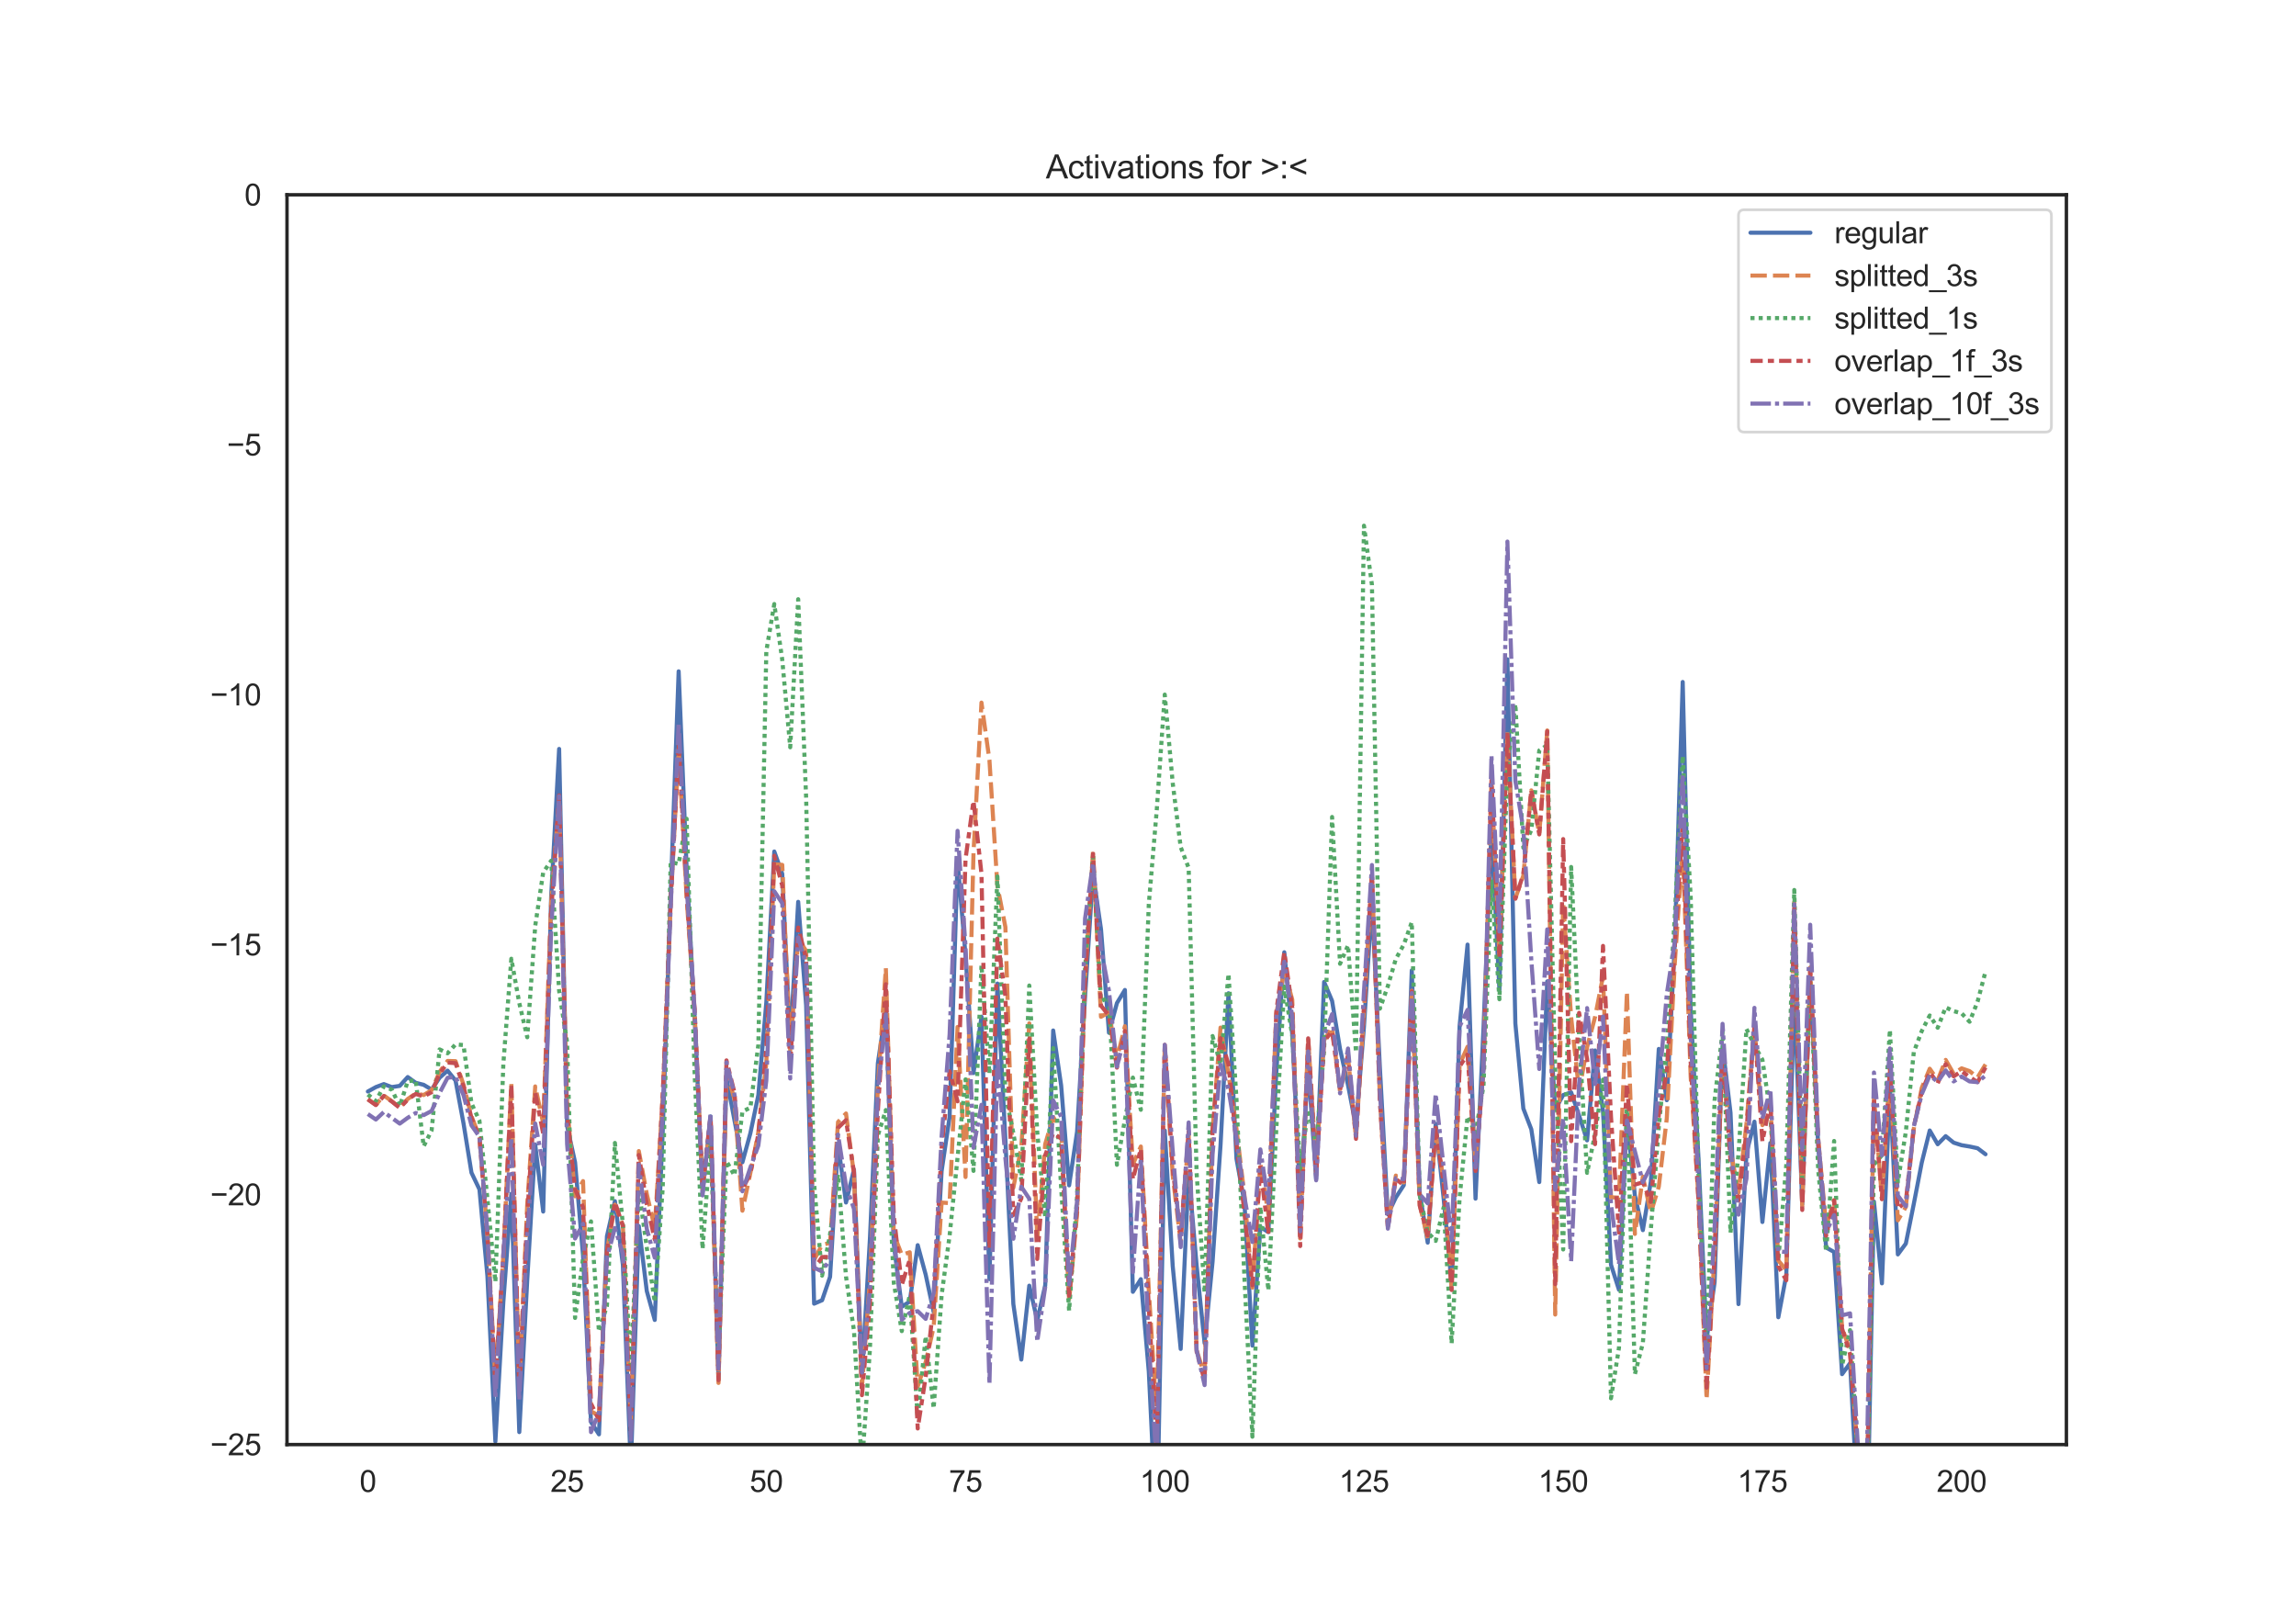 <?xml version="1.0" encoding="utf-8" standalone="no"?>
<!DOCTYPE svg PUBLIC "-//W3C//DTD SVG 1.1//EN"
  "http://www.w3.org/Graphics/SVG/1.1/DTD/svg11.dtd">
<svg height="595.44pt" version="1.1" viewBox="0 0 842.4 595.44" width="842.4pt" xmlns="http://www.w3.org/2000/svg" xmlns:xlink="http://www.w3.org/1999/xlink">
 <defs>
  <style type="text/css">*{stroke-linecap:butt;stroke-linejoin:round;}</style>
 </defs>
 <g id="figure_1">
  <g id="patch_1">
   <path d="M 0 595.44 
L 842.4 595.44 
L 842.4 0 
L 0 0 
z
" style="fill:#ffffff;"/>
  </g>
  <g id="axes_1">
   <g id="patch_2">
    <path d="M 105.3 529.942 
L 758.16 529.942 
L 758.16 71.453 
L 105.3 71.453 
z
" style="fill:#ffffff;"/>
   </g>
   <g id="matplotlib.axis_1">
    <g id="xtick_1">
     <g id="text_1">
      <!-- 0 -->
      <g style="fill:#262626;" transform="translate(131.917 547.315)scale(0.11 -0.11)">
       <defs>
        <path d="M 266 2259 
Q 266 3072 433 3567 
Q 600 4063 929 4331 
Q 1259 4600 1759 4600 
Q 2128 4600 2406 4451 
Q 2684 4303 2865 4023 
Q 3047 3744 3150 3342 
Q 3253 2941 3253 2259 
Q 3253 1453 3087 958 
Q 2922 463 2592 192 
Q 2263 -78 1759 -78 
Q 1097 -78 719 397 
Q 266 969 266 2259 
z
M 844 2259 
Q 844 1131 1108 757 
Q 1372 384 1759 384 
Q 2147 384 2411 759 
Q 2675 1134 2675 2259 
Q 2675 3391 2411 3762 
Q 2147 4134 1753 4134 
Q 1366 4134 1134 3806 
Q 844 3388 844 2259 
z
" id="ArialMT-30" transform="scale(0.016)"/>
       </defs>
       <use xlink:href="#ArialMT-30"/>
      </g>
     </g>
    </g>
    <g id="xtick_2">
     <g id="text_2">
      <!-- 25 -->
      <g style="fill:#262626;" transform="translate(201.951 547.315)scale(0.11 -0.11)">
       <defs>
        <path d="M 3222 541 
L 3222 0 
L 194 0 
Q 188 203 259 391 
Q 375 700 629 1000 
Q 884 1300 1366 1694 
Q 2113 2306 2375 2664 
Q 2638 3022 2638 3341 
Q 2638 3675 2398 3904 
Q 2159 4134 1775 4134 
Q 1369 4134 1125 3890 
Q 881 3647 878 3216 
L 300 3275 
Q 359 3922 746 4261 
Q 1134 4600 1788 4600 
Q 2447 4600 2831 4234 
Q 3216 3869 3216 3328 
Q 3216 3053 3103 2787 
Q 2991 2522 2730 2228 
Q 2469 1934 1863 1422 
Q 1356 997 1212 845 
Q 1069 694 975 541 
L 3222 541 
z
" id="ArialMT-32" transform="scale(0.016)"/>
        <path d="M 266 1200 
L 856 1250 
Q 922 819 1161 601 
Q 1400 384 1738 384 
Q 2144 384 2425 690 
Q 2706 997 2706 1503 
Q 2706 1984 2436 2262 
Q 2166 2541 1728 2541 
Q 1456 2541 1237 2417 
Q 1019 2294 894 2097 
L 366 2166 
L 809 4519 
L 3088 4519 
L 3088 3981 
L 1259 3981 
L 1013 2750 
Q 1425 3038 1878 3038 
Q 2478 3038 2890 2622 
Q 3303 2206 3303 1553 
Q 3303 931 2941 478 
Q 2500 -78 1738 -78 
Q 1113 -78 717 272 
Q 322 622 266 1200 
z
" id="ArialMT-35" transform="scale(0.016)"/>
       </defs>
       <use xlink:href="#ArialMT-32"/>
       <use x="55.615" xlink:href="#ArialMT-35"/>
      </g>
     </g>
    </g>
    <g id="xtick_3">
     <g id="text_3">
      <!-- 50 -->
      <g style="fill:#262626;" transform="translate(275.043 547.315)scale(0.11 -0.11)">
       <use xlink:href="#ArialMT-35"/>
       <use x="55.615" xlink:href="#ArialMT-30"/>
      </g>
     </g>
    </g>
    <g id="xtick_4">
     <g id="text_4">
      <!-- 75 -->
      <g style="fill:#262626;" transform="translate(348.135 547.315)scale(0.11 -0.11)">
       <defs>
        <path d="M 303 3981 
L 303 4522 
L 3269 4522 
L 3269 4084 
Q 2831 3619 2401 2847 
Q 1972 2075 1738 1259 
Q 1569 684 1522 0 
L 944 0 
Q 953 541 1156 1306 
Q 1359 2072 1739 2783 
Q 2119 3494 2547 3981 
L 303 3981 
z
" id="ArialMT-37" transform="scale(0.016)"/>
       </defs>
       <use xlink:href="#ArialMT-37"/>
       <use x="55.615" xlink:href="#ArialMT-35"/>
      </g>
     </g>
    </g>
    <g id="xtick_5">
     <g id="text_5">
      <!-- 100 -->
      <g style="fill:#262626;" transform="translate(418.169 547.315)scale(0.11 -0.11)">
       <defs>
        <path d="M 2384 0 
L 1822 0 
L 1822 3584 
Q 1619 3391 1289 3197 
Q 959 3003 697 2906 
L 697 3450 
Q 1169 3672 1522 3987 
Q 1875 4303 2022 4600 
L 2384 4600 
L 2384 0 
z
" id="ArialMT-31" transform="scale(0.016)"/>
       </defs>
       <use xlink:href="#ArialMT-31"/>
       <use x="55.615" xlink:href="#ArialMT-30"/>
       <use x="111.23" xlink:href="#ArialMT-30"/>
      </g>
     </g>
    </g>
    <g id="xtick_6">
     <g id="text_6">
      <!-- 125 -->
      <g style="fill:#262626;" transform="translate(491.261 547.315)scale(0.11 -0.11)">
       <use xlink:href="#ArialMT-31"/>
       <use x="55.615" xlink:href="#ArialMT-32"/>
       <use x="111.23" xlink:href="#ArialMT-35"/>
      </g>
     </g>
    </g>
    <g id="xtick_7">
     <g id="text_7">
      <!-- 150 -->
      <g style="fill:#262626;" transform="translate(564.353 547.315)scale(0.11 -0.11)">
       <use xlink:href="#ArialMT-31"/>
       <use x="55.615" xlink:href="#ArialMT-35"/>
       <use x="111.23" xlink:href="#ArialMT-30"/>
      </g>
     </g>
    </g>
    <g id="xtick_8">
     <g id="text_8">
      <!-- 175 -->
      <g style="fill:#262626;" transform="translate(637.446 547.315)scale(0.11 -0.11)">
       <use xlink:href="#ArialMT-31"/>
       <use x="55.615" xlink:href="#ArialMT-37"/>
       <use x="111.23" xlink:href="#ArialMT-35"/>
      </g>
     </g>
    </g>
    <g id="xtick_9">
     <g id="text_9">
      <!-- 200 -->
      <g style="fill:#262626;" transform="translate(710.538 547.315)scale(0.11 -0.11)">
       <use xlink:href="#ArialMT-32"/>
       <use x="55.615" xlink:href="#ArialMT-30"/>
       <use x="111.23" xlink:href="#ArialMT-30"/>
      </g>
     </g>
    </g>
   </g>
   <g id="matplotlib.axis_2">
    <g id="ytick_1">
     <g id="text_10">
      <!-- −25 -->
      <g style="fill:#262626;" transform="translate(77.141 533.878)scale(0.11 -0.11)">
       <defs>
        <path d="M 3381 1997 
L 356 1997 
L 356 2522 
L 3381 2522 
L 3381 1997 
z
" id="ArialMT-2212" transform="scale(0.016)"/>
       </defs>
       <use xlink:href="#ArialMT-2212"/>
       <use x="58.398" xlink:href="#ArialMT-32"/>
       <use x="114.014" xlink:href="#ArialMT-35"/>
      </g>
     </g>
    </g>
    <g id="ytick_2">
     <g id="text_11">
      <!-- −20 -->
      <g style="fill:#262626;" transform="translate(77.141 442.181)scale(0.11 -0.11)">
       <use xlink:href="#ArialMT-2212"/>
       <use x="58.398" xlink:href="#ArialMT-32"/>
       <use x="114.014" xlink:href="#ArialMT-30"/>
      </g>
     </g>
    </g>
    <g id="ytick_3">
     <g id="text_12">
      <!-- −15 -->
      <g style="fill:#262626;" transform="translate(77.141 350.483)scale(0.11 -0.11)">
       <use xlink:href="#ArialMT-2212"/>
       <use x="58.398" xlink:href="#ArialMT-31"/>
       <use x="114.014" xlink:href="#ArialMT-35"/>
      </g>
     </g>
    </g>
    <g id="ytick_4">
     <g id="text_13">
      <!-- −10 -->
      <g style="fill:#262626;" transform="translate(77.141 258.785)scale(0.11 -0.11)">
       <use xlink:href="#ArialMT-2212"/>
       <use x="58.398" xlink:href="#ArialMT-31"/>
       <use x="114.014" xlink:href="#ArialMT-30"/>
      </g>
     </g>
    </g>
    <g id="ytick_5">
     <g id="text_14">
      <!-- −5 -->
      <g style="fill:#262626;" transform="translate(83.258 167.087)scale(0.11 -0.11)">
       <use xlink:href="#ArialMT-2212"/>
       <use x="58.398" xlink:href="#ArialMT-35"/>
      </g>
     </g>
    </g>
    <g id="ytick_6">
     <g id="text_15">
      <!-- 0 -->
      <g style="fill:#262626;" transform="translate(89.683 75.39)scale(0.11 -0.11)">
       <use xlink:href="#ArialMT-30"/>
      </g>
     </g>
    </g>
   </g>
   <g id="line2d_1">
    <path clip-path="url(#pc1ebf4c790)" d="M 134.975 400.427 
L 137.899 398.807 
L 140.823 397.704 
L 143.747 398.806 
L 146.67 398.359 
L 149.594 395.123 
L 152.518 397.233 
L 155.441 397.97 
L 158.365 399.716 
L 161.289 395.358 
L 164.212 392.778 
L 167.136 396.396 
L 170.06 412.097 
L 172.983 430.208 
L 175.907 436.335 
L 178.831 468.132 
L 181.754 528.829 
L 184.678 477.579 
L 187.602 437.962 
L 190.526 525.376 
L 193.449 469.472 
L 196.373 419.892 
L 199.297 444.464 
L 202.22 328.971 
L 205.144 274.747 
L 208.068 413.076 
L 210.991 426.385 
L 213.915 460.552 
L 216.839 521.698 
L 219.762 526.201 
L 222.686 453.538 
L 225.61 440.652 
L 228.534 464.001 
L 231.457 538.402 
L 234.381 449.816 
L 237.305 473.629 
L 240.228 484.233 
L 243.152 414.849 
L 246.076 327.793 
L 248.999 246.288 
L 251.923 318.562 
L 254.847 372.676 
L 257.77 437.225 
L 260.694 409.568 
L 263.618 506.063 
L 266.542 395.438 
L 272.389 426.39 
L 275.313 415.718 
L 278.236 401.749 
L 281.16 367.774 
L 284.084 312.384 
L 287.007 320.581 
L 289.931 382.529 
L 292.855 330.847 
L 295.778 368.839 
L 298.702 478.259 
L 301.626 477.003 
L 304.549 468.435 
L 307.473 419.743 
L 310.397 441.152 
L 313.321 429.063 
L 316.244 504.485 
L 319.168 454.568 
L 322.092 390.04 
L 325.015 370.409 
L 327.939 456.539 
L 330.863 479.415 
L 333.786 477.458 
L 336.71 456.799 
L 339.634 467.618 
L 342.557 481.321 
L 345.481 429.601 
L 348.405 409.78 
L 351.329 315.684 
L 354.252 350.507 
L 357.176 393.652 
L 360.1 372.991 
L 363.023 469.273 
L 365.947 360.828 
L 368.871 418.162 
L 371.794 478.4 
L 374.718 498.763 
L 377.642 471.657 
L 380.565 484.442 
L 383.489 471.51 
L 386.413 378.037 
L 389.336 398.25 
L 392.26 434.855 
L 395.184 415.153 
L 398.108 365.587 
L 401.031 320.512 
L 403.955 340.891 
L 406.879 378.863 
L 409.802 367.991 
L 412.726 363.18 
L 415.65 473.911 
L 418.573 469.275 
L 421.497 503.218 
L 424.421 563.539 
L 427.344 414.742 
L 430.268 464.475 
L 433.192 494.869 
L 436.116 430.335 
L 439.039 464.288 
L 441.963 492.747 
L 444.887 462.908 
L 447.81 420.076 
L 450.734 364.382 
L 453.658 425.076 
L 456.581 441.121 
L 459.505 493.645 
L 462.429 450.115 
L 465.352 452.027 
L 468.276 393.395 
L 471.2 349.347 
L 474.124 379.42 
L 477.047 438.582 
L 479.971 390.974 
L 482.895 432.498 
L 485.818 360.25 
L 488.742 367.184 
L 491.666 384.886 
L 494.589 398.119 
L 497.513 413.29 
L 500.437 376.569 
L 503.36 331.119 
L 506.284 391.742 
L 509.208 445.474 
L 512.131 439.305 
L 515.055 434.792 
L 517.979 356.004 
L 520.903 437.617 
L 523.826 455.86 
L 526.75 412.299 
L 529.674 439.692 
L 532.597 471.021 
L 535.521 376.468 
L 538.445 346.525 
L 541.368 439.726 
L 544.292 377.278 
L 547.216 304.486 
L 550.139 363.159 
L 553.063 241.874 
L 555.987 375.503 
L 558.911 406.678 
L 561.834 414.286 
L 564.758 433.656 
L 567.682 360.038 
L 570.605 406.981 
L 573.529 401.722 
L 576.453 400.755 
L 579.376 409.264 
L 582.3 418.356 
L 585.224 385.373 
L 588.147 407.764 
L 591.071 463.981 
L 593.995 473.163 
L 596.918 410.033 
L 599.842 438.663 
L 602.766 451.288 
L 605.69 433.47 
L 608.613 384.807 
L 611.537 403.62 
L 614.461 346.564 
L 617.384 250.191 
L 620.308 370.255 
L 623.232 426.064 
L 626.155 491.274 
L 629.079 470.407 
L 632.003 383.72 
L 634.926 408.24 
L 637.85 478.422 
L 640.774 423.052 
L 643.698 411.492 
L 646.621 448.296 
L 649.545 419.315 
L 652.469 483.236 
L 655.392 467.729 
L 658.316 363.453 
L 661.24 441.754 
L 664.163 358.561 
L 667.087 420.201 
L 670.011 457.672 
L 672.934 459.307 
L 675.858 504.113 
L 678.782 500.111 
L 681.706 553.772 
L 684.629 583.714 
L 687.553 440.8 
L 690.477 470.802 
L 693.4 399.266 
L 696.324 460.187 
L 699.248 456.22 
L 702.171 441.651 
L 705.095 426.483 
L 708.019 414.725 
L 710.942 419.777 
L 713.866 416.802 
L 716.79 419.187 
L 719.713 420.119 
L 722.637 420.606 
L 725.561 421.233 
L 728.485 423.443 
L 728.485 423.443 
" style="fill:none;stroke:#4c72b0;stroke-linecap:round;stroke-width:1.5;"/>
   </g>
   <g id="line2d_2">
    <path clip-path="url(#pc1ebf4c790)" d="M 134.975 403.204 
L 137.899 405.299 
L 140.823 401.887 
L 143.747 403.995 
L 146.67 406.261 
L 149.594 403.172 
L 152.518 401.16 
L 155.441 401.715 
L 158.365 399.96 
L 161.289 393.224 
L 164.212 389.215 
L 167.136 389.3 
L 170.06 397.896 
L 172.983 409.508 
L 175.907 416.92 
L 178.831 452.456 
L 181.754 506.079 
L 184.678 460.45 
L 187.602 397.433 
L 190.526 508.222 
L 193.449 441.665 
L 196.373 398.564 
L 199.297 412.032 
L 202.22 331.149 
L 205.144 293.51 
L 208.068 405.206 
L 210.991 438.867 
L 213.915 433.291 
L 216.839 517.782 
L 219.762 519.277 
L 222.686 458.85 
L 225.61 441.949 
L 228.534 449.537 
L 231.457 522.525 
L 234.381 422.271 
L 237.305 438.026 
L 240.228 450.495 
L 243.152 402.185 
L 246.076 331.311 
L 248.999 274.614 
L 251.923 329.439 
L 254.847 371.185 
L 257.77 436.359 
L 260.694 410.979 
L 263.618 507.335 
L 266.542 393.104 
L 269.465 403.182 
L 272.389 444.153 
L 275.313 430.285 
L 278.236 415.351 
L 281.16 389.978 
L 284.084 317.037 
L 287.007 317.284 
L 289.931 385.402 
L 292.855 344.374 
L 295.778 348.851 
L 298.702 462.207 
L 301.626 456.64 
L 304.549 455.985 
L 307.473 411.624 
L 310.397 408.484 
L 313.321 430.806 
L 316.244 508.875 
L 319.168 469.864 
L 322.092 398.703 
L 325.015 355.132 
L 327.939 452.751 
L 330.863 460.356 
L 333.786 459.401 
L 336.71 508.612 
L 339.634 499.703 
L 342.557 486.802 
L 345.481 441.169 
L 348.405 441.375 
L 351.329 376.756 
L 354.252 431.795 
L 357.176 312.736 
L 360.1 257.762 
L 363.023 278.869 
L 365.947 325.039 
L 368.871 340.063 
L 371.794 435.721 
L 374.718 420.857 
L 377.642 375.428 
L 380.565 454.348 
L 383.489 419.705 
L 386.413 409.809 
L 389.336 414.543 
L 392.26 477.159 
L 395.184 445.246 
L 398.108 358.768 
L 401.031 312.197 
L 403.955 373.019 
L 406.879 371.376 
L 409.802 388.382 
L 412.726 376.467 
L 415.65 427.133 
L 418.573 420.606 
L 421.497 473.342 
L 424.421 520.242 
L 427.344 383.881 
L 430.268 431.129 
L 433.192 455.983 
L 436.116 416.274 
L 439.039 495.322 
L 441.963 504.596 
L 444.887 414.726 
L 447.81 376.978 
L 450.734 394.233 
L 453.658 414.087 
L 456.581 438.504 
L 459.505 472.387 
L 462.429 426.441 
L 465.352 445.478 
L 468.276 371.89 
L 471.2 355.978 
L 474.124 366.727 
L 477.047 454.337 
L 479.971 380.933 
L 482.895 427.528 
L 485.818 381.572 
L 488.742 376.958 
L 491.666 400.543 
L 494.589 387.771 
L 497.513 417.535 
L 500.437 370.951 
L 503.36 320.882 
L 506.284 403.22 
L 509.208 449.96 
L 512.131 431.265 
L 515.055 433.79 
L 517.979 363.451 
L 520.903 442.124 
L 523.826 454.345 
L 526.75 414.221 
L 529.674 433.408 
L 532.597 473.001 
L 535.521 390.583 
L 538.445 383.997 
L 541.368 426.742 
L 544.292 392.139 
L 547.216 286.134 
L 550.139 350.864 
L 553.063 268.603 
L 555.987 329.522 
L 558.911 321.247 
L 561.834 289.956 
L 564.758 305.9 
L 567.682 267.975 
L 570.605 482.253 
L 573.529 331.084 
L 576.453 373.205 
L 579.376 400.366 
L 582.3 384.176 
L 585.224 373.093 
L 588.147 358.17 
L 591.071 439.235 
L 593.995 439.362 
L 596.918 363.719 
L 599.842 452.681 
L 602.766 431.657 
L 605.69 444.953 
L 608.613 435.33 
L 611.537 410.317 
L 614.461 353.629 
L 617.384 310.652 
L 620.308 395.016 
L 623.232 440.498 
L 626.155 513.463 
L 629.079 459.339 
L 632.003 386.36 
L 634.926 421.808 
L 637.85 437.514 
L 640.774 412.248 
L 643.698 376.88 
L 646.621 412.771 
L 649.545 405.175 
L 652.469 462.454 
L 655.392 465.939 
L 658.316 330.916 
L 661.24 442.738 
L 664.163 354.927 
L 667.087 417.78 
L 670.011 449.741 
L 672.934 440.266 
L 675.858 487.132 
L 678.782 495.385 
L 681.706 533.973 
L 684.629 567.055 
L 687.553 402.392 
L 690.477 439.775 
L 693.4 392.72 
L 696.324 447.687 
L 699.248 442.79 
L 702.171 414.052 
L 705.095 399.083 
L 708.019 392.068 
L 710.942 396.271 
L 713.866 388.834 
L 716.79 393.907 
L 719.713 391.93 
L 722.637 392.946 
L 725.561 395.267 
L 728.485 390.485 
L 728.485 390.485 
" style="fill:none;stroke:#dd8452;stroke-dasharray:6,2.25;stroke-dashoffset:0;stroke-width:1.5;"/>
   </g>
   <g id="line2d_3">
    <path clip-path="url(#pc1ebf4c790)" d="M 134.975 401.537 
L 137.899 403.926 
L 140.823 398.559 
L 143.747 399.739 
L 146.67 405.817 
L 149.594 396.669 
L 152.518 396.265 
L 155.441 420.528 
L 158.365 414.7 
L 161.289 384.978 
L 164.212 386.406 
L 167.136 383.141 
L 170.06 383.391 
L 172.983 404.755 
L 175.907 411.147 
L 178.831 439.726 
L 181.754 470.268 
L 184.678 390.28 
L 187.602 351.722 
L 190.526 367.981 
L 193.449 380.525 
L 196.373 339.659 
L 199.297 320.083 
L 202.22 315.772 
L 205.144 363.538 
L 208.068 382.361 
L 210.991 483.495 
L 213.915 461.557 
L 216.839 448.071 
L 219.762 488.506 
L 222.686 479.024 
L 225.61 419.296 
L 228.534 449.234 
L 231.457 502.376 
L 234.381 436.247 
L 237.305 457.756 
L 240.228 477.658 
L 243.152 435.709 
L 246.076 316.267 
L 248.999 316.926 
L 251.923 300.365 
L 254.847 393.601 
L 257.77 458.186 
L 260.694 418.842 
L 263.618 496.923 
L 266.542 425.99 
L 269.465 431.225 
L 272.389 407.784 
L 275.313 406.349 
L 278.236 383.294 
L 281.16 238.864 
L 284.084 221.591 
L 287.007 242.024 
L 289.931 274.141 
L 292.855 219.821 
L 295.778 292.832 
L 298.702 434.38 
L 301.626 467.966 
L 304.549 452.853 
L 307.473 430.913 
L 310.397 468.299 
L 313.321 488.162 
L 316.244 537.979 
L 319.168 495.046 
L 322.092 416.529 
L 325.015 407.224 
L 327.939 470.591 
L 330.863 488.332 
L 333.786 475.159 
L 336.71 520.142 
L 339.634 490.188 
L 342.557 516.714 
L 345.481 475.068 
L 348.405 453.304 
L 354.252 395.974 
L 357.176 429.549 
L 360.1 354.034 
L 363.023 393.908 
L 365.947 321.54 
L 368.871 401.454 
L 371.794 415.65 
L 374.718 432.99 
L 377.642 361.546 
L 380.565 415.328 
L 383.489 446.561 
L 386.413 384.509 
L 389.336 435.755 
L 392.26 480.844 
L 395.184 438.804 
L 398.108 355.174 
L 401.031 314.228 
L 403.955 367.248 
L 406.879 365.917 
L 409.802 427.314 
L 412.726 410.732 
L 415.65 395.32 
L 418.573 407.135 
L 421.497 331.619 
L 424.421 297.031 
L 427.344 254.814 
L 430.268 287.274 
L 433.192 310.765 
L 436.116 318.402 
L 439.039 430.315 
L 441.963 474.211 
L 444.887 380.078 
L 447.81 390.524 
L 450.734 357.237 
L 453.658 403.116 
L 456.581 468.883 
L 459.505 527.067 
L 462.429 442.704 
L 465.352 473.365 
L 468.276 414.122 
L 471.2 361.952 
L 474.124 379.954 
L 477.047 428.802 
L 479.971 407.015 
L 482.895 419.698 
L 485.818 385.025 
L 488.742 299.709 
L 491.666 353.576 
L 494.589 346.793 
L 497.513 386.064 
L 500.437 192.848 
L 503.36 214.52 
L 506.284 370.033 
L 509.208 361.721 
L 512.131 351.792 
L 515.055 346.519 
L 517.979 338.295 
L 520.903 438.622 
L 523.826 452.094 
L 526.75 455.235 
L 529.674 442.935 
L 532.597 492.849 
L 535.521 439.484 
L 538.445 409.537 
L 541.368 415.74 
L 544.292 398.318 
L 547.216 323.329 
L 550.139 366.587 
L 553.063 281.143 
L 555.987 258.282 
L 558.911 310.982 
L 561.834 304.557 
L 564.758 275.318 
L 567.682 273.356 
L 570.605 392.522 
L 573.529 458.378 
L 576.453 318.056 
L 579.376 380.4 
L 582.3 430.273 
L 585.224 416.039 
L 588.147 396.051 
L 591.071 512.988 
L 593.995 494.444 
L 596.918 405.352 
L 599.842 504.114 
L 602.766 492.718 
L 605.69 451.14 
L 608.613 413.429 
L 611.537 383.422 
L 614.461 336.614 
L 617.384 277.315 
L 620.308 328.853 
L 623.232 432.441 
L 626.155 496.653 
L 629.079 403.696 
L 632.003 378.631 
L 634.926 452.199 
L 637.85 423.32 
L 640.774 377.469 
L 643.698 383.541 
L 646.621 388.757 
L 649.545 408.296 
L 652.469 462.11 
L 655.392 427.213 
L 658.316 326.501 
L 661.24 432.465 
L 664.163 358.35 
L 667.087 429.231 
L 670.011 459.1 
L 672.934 418.573 
L 675.858 500.882 
L 678.782 487.955 
L 681.706 535.705 
L 684.629 568.165 
L 687.553 427.194 
L 690.477 423.825 
L 693.4 377.813 
L 696.324 433.682 
L 699.248 415.198 
L 702.171 385.933 
L 705.095 378.247 
L 708.019 372.541 
L 710.942 377.038 
L 713.866 369.562 
L 716.79 370.935 
L 719.713 371.733 
L 722.637 374.834 
L 725.561 367.496 
L 728.485 356.402 
L 728.485 356.402 
" style="fill:none;stroke:#55a868;stroke-dasharray:1.5,1.5;stroke-dashoffset:0;stroke-width:1.5;"/>
   </g>
   <g id="line2d_4">
    <path clip-path="url(#pc1ebf4c790)" d="M 134.975 403.339 
L 137.899 405.413 
L 140.823 402.04 
L 143.747 404.087 
L 146.67 406.444 
L 149.594 403.405 
L 152.518 401.319 
L 155.441 402.231 
L 158.365 400.667 
L 161.289 393.935 
L 164.212 389.813 
L 167.136 390.026 
L 170.06 398.569 
L 172.983 410.098 
L 175.907 417.36 
L 178.831 453.268 
L 181.754 507.19 
L 184.678 461.014 
L 187.602 398.186 
L 190.526 509.714 
L 193.449 445.776 
L 196.373 400.898 
L 199.297 415.855 
L 202.22 334.557 
L 205.144 291.798 
L 208.068 408.892 
L 210.991 436.319 
L 213.915 442.834 
L 216.839 514.873 
L 219.762 521.052 
L 222.686 459.417 
L 225.61 441.024 
L 228.534 449.713 
L 231.457 525.349 
L 234.381 423.723 
L 237.305 441.785 
L 240.228 454.711 
L 243.152 401.556 
L 246.076 331.161 
L 248.999 272.868 
L 251.923 327.13 
L 254.847 370.233 
L 257.77 435.097 
L 260.694 409.503 
L 263.618 506.343 
L 266.542 389.01 
L 269.465 400.798 
L 272.389 436.262 
L 275.313 430.547 
L 278.236 416.066 
L 281.16 384.593 
L 284.084 313.931 
L 287.007 324.924 
L 289.931 390.471 
L 292.855 340.282 
L 295.778 351.698 
L 298.702 465.461 
L 301.626 461.149 
L 304.549 461.12 
L 307.473 413.753 
L 310.397 410.942 
L 313.321 430.026 
L 316.244 511.826 
L 319.168 478.236 
L 322.092 407.534 
L 325.015 361.076 
L 327.939 446.091 
L 330.863 471.377 
L 333.786 462.114 
L 336.71 524.046 
L 339.634 505.024 
L 342.557 477.959 
L 345.481 421.058 
L 348.405 393.008 
L 351.329 404.027 
L 354.252 315.134 
L 357.176 293.783 
L 360.1 320.563 
L 363.023 457.98 
L 365.947 344.334 
L 368.871 365.37 
L 371.794 445.728 
L 374.718 439.674 
L 377.642 381.104 
L 380.565 461.862 
L 383.489 423.793 
L 386.413 415.773 
L 389.336 417.653 
L 392.26 475.332 
L 395.184 443.378 
L 398.108 359.517 
L 401.031 313.251 
L 403.955 368.952 
L 406.879 372.592 
L 409.802 391.67 
L 412.726 378.23 
L 415.65 432.628 
L 418.573 421.439 
L 421.497 479.841 
L 424.421 529.831 
L 427.344 383.319 
L 430.268 428.755 
L 433.192 453.682 
L 436.116 414.998 
L 439.039 495.924 
L 441.963 506.457 
L 444.887 414.545 
L 447.81 380.858 
L 450.734 390.449 
L 453.658 419.443 
L 456.581 444.788 
L 459.505 471.533 
L 462.429 428.185 
L 465.352 452.605 
L 468.276 371.054 
L 471.2 349.357 
L 474.124 369.696 
L 477.047 457.11 
L 479.971 380.917 
L 482.895 431.097 
L 485.818 382.034 
L 488.742 378.285 
L 491.666 399.774 
L 494.589 386.982 
L 497.513 417.794 
L 503.36 320.464 
L 506.284 404.049 
L 509.208 450.176 
L 512.131 432.47 
L 515.055 434.847 
L 517.979 363.758 
L 520.903 442.305 
L 523.826 453.277 
L 526.75 413.7 
L 529.674 434.009 
L 532.597 473.248 
L 535.521 391.253 
L 538.445 386.82 
L 541.368 429.577 
L 544.292 391.57 
L 547.216 286.318 
L 550.139 351.173 
L 553.063 268.436 
L 555.987 329.713 
L 558.911 320.642 
L 561.834 289.753 
L 564.758 306.11 
L 567.682 268.3 
L 570.605 471.098 
L 573.529 307.816 
L 576.453 418.646 
L 579.376 371.57 
L 582.3 388.481 
L 585.224 419.746 
L 588.147 347.008 
L 591.071 409.691 
L 593.995 452.202 
L 596.918 397.668 
L 599.842 434.578 
L 602.766 433.735 
L 605.69 440.957 
L 608.613 408.958 
L 611.537 393.218 
L 617.384 302.267 
L 620.308 389.644 
L 623.232 441.739 
L 626.155 509.058 
L 629.079 460.749 
L 632.003 384.698 
L 634.926 426.007 
L 637.85 440.45 
L 640.774 414.921 
L 643.698 376.138 
L 646.621 418.763 
L 649.545 404.085 
L 652.469 464.52 
L 655.392 469.687 
L 658.316 333.24 
L 661.24 443.892 
L 664.163 356.037 
L 667.087 418.749 
L 670.011 453.34 
L 672.934 440.397 
L 675.858 487.401 
L 678.782 496.746 
L 681.706 533.567 
L 684.629 567.788 
L 687.553 402.986 
L 690.477 439.941 
L 693.4 392.276 
L 696.324 443.425 
L 699.248 440.845 
L 702.171 413.303 
L 705.095 400.56 
L 708.019 393.316 
L 710.942 397.425 
L 713.866 390.377 
L 716.79 394.859 
L 719.713 392.99 
L 722.637 395.093 
L 725.561 396.987 
L 728.485 391.599 
L 728.485 391.599 
" style="fill:none;stroke:#c44e52;stroke-dasharray:4.5,1.875,2.25,1.875;stroke-dashoffset:0;stroke-width:1.5;"/>
   </g>
   <g id="line2d_5">
    <path clip-path="url(#pc1ebf4c790)" d="M 134.975 408.691 
L 137.899 410.706 
L 140.823 407.953 
L 146.67 412.206 
L 149.594 410.073 
L 152.518 408.308 
L 155.441 409.094 
L 158.365 407.555 
L 161.289 400.963 
L 164.212 395.383 
L 167.136 395.058 
L 170.06 401.754 
L 172.983 412.836 
L 175.907 417.038 
L 178.831 451.835 
L 181.754 512.899 
L 184.678 460.045 
L 187.602 417.289 
L 190.526 513.651 
L 193.449 453.052 
L 196.373 412.155 
L 199.297 427.288 
L 202.22 341.141 
L 205.144 292.108 
L 208.068 419.726 
L 210.991 454.35 
L 213.915 448.986 
L 216.839 525.38 
L 219.762 518.034 
L 222.686 461.469 
L 225.61 450.485 
L 228.534 459.912 
L 231.457 528.108 
L 234.381 427.249 
L 237.305 450.861 
L 240.228 461.387 
L 243.152 406.906 
L 246.076 332.879 
L 248.999 265.176 
L 251.923 325.003 
L 254.847 370.836 
L 257.77 438.552 
L 260.694 408.692 
L 263.618 502.047 
L 266.542 389.738 
L 269.465 401.466 
L 272.389 437.036 
L 275.313 428.296 
L 278.236 420.249 
L 281.16 396.434 
L 284.084 326.957 
L 287.007 331.387 
L 289.931 395.667 
L 292.855 343.892 
L 295.778 354.01 
L 298.702 465.061 
L 301.626 466.468 
L 304.549 461.939 
L 307.473 416.233 
L 310.397 434.994 
L 313.321 443.473 
L 316.244 503.521 
L 319.168 472.781 
L 322.092 400.008 
L 325.015 372.184 
L 327.939 452.519 
L 330.863 484.132 
L 333.786 481.638 
L 336.71 481.009 
L 339.634 483.844 
L 342.557 474.319 
L 345.481 416.818 
L 348.405 379.523 
L 351.329 304.794 
L 354.252 347.242 
L 357.176 421.017 
L 360.1 405.297 
L 363.023 507.714 
L 365.947 387.977 
L 368.871 424.875 
L 371.794 454.45 
L 374.718 435.375 
L 377.642 439.755 
L 380.565 492.157 
L 383.489 472.095 
L 386.413 403.689 
L 389.336 409.702 
L 392.26 471.18 
L 395.184 440.488 
L 398.108 336.934 
L 401.031 316.598 
L 403.955 348.075 
L 406.879 363.512 
L 409.802 391.298 
L 412.726 379.787 
L 415.65 466.733 
L 418.573 424.882 
L 421.497 492.937 
L 424.421 537.662 
L 427.344 383.299 
L 430.268 422.223 
L 433.192 457.509 
L 436.116 411.773 
L 439.039 495.386 
L 441.963 508.139 
L 444.887 423.467 
L 447.81 390.569 
L 450.734 399.642 
L 453.658 417.564 
L 456.581 439.132 
L 459.505 455.634 
L 462.429 421.665 
L 465.352 441.301 
L 468.276 373.468 
L 471.2 352.811 
L 474.124 373.114 
L 477.047 451.717 
L 479.971 385.716 
L 482.895 433.011 
L 485.818 379.859 
L 488.742 372.037 
L 491.666 401.104 
L 494.589 384.65 
L 497.513 416.67 
L 500.437 363.655 
L 503.36 317.339 
L 506.284 400.35 
L 509.208 450.747 
L 512.131 432.217 
L 515.055 432.589 
L 517.979 364.331 
L 520.903 438.144 
L 523.826 441.455 
L 526.75 401.334 
L 532.597 455.133 
L 535.521 376.598 
L 538.445 370.465 
L 541.368 428.265 
L 544.292 392.754 
L 547.216 277.139 
L 550.139 341.74 
L 553.063 198.68 
L 555.987 286.503 
L 558.911 304.105 
L 561.834 352.138 
L 564.758 392.172 
L 567.682 340.95 
L 570.605 436.514 
L 573.529 410.411 
L 576.453 462.692 
L 579.376 397.5 
L 582.3 369.82 
L 585.224 397.667 
L 588.147 372.938 
L 591.071 441.745 
L 593.995 463.705 
L 596.918 411.067 
L 602.766 433.673 
L 605.69 427.863 
L 608.613 399.384 
L 611.537 364.764 
L 614.461 345.447 
L 617.384 283.933 
L 620.308 380.447 
L 623.232 435.298 
L 626.155 501.926 
L 629.079 450.201 
L 632.003 375.597 
L 634.926 421.964 
L 637.85 445.601 
L 640.774 432.412 
L 643.698 369.734 
L 646.621 410.386 
L 649.545 399.624 
L 652.469 459.033 
L 655.392 459.364 
L 658.316 331.726 
L 661.24 421.82 
L 664.163 339.241 
L 667.087 417.602 
L 670.011 451.983 
L 672.934 445.772 
L 675.858 482.533 
L 678.782 481.814 
L 681.706 531.433 
L 684.629 553.449 
L 687.553 393.452 
L 690.477 423.812 
L 693.4 384.619 
L 696.324 438.612 
L 699.248 442.545 
L 702.171 413.262 
L 705.095 401.404 
L 708.019 394.533 
L 710.942 396.88 
L 713.866 392.665 
L 716.79 396.726 
L 719.713 394.953 
L 722.637 396.734 
L 725.561 396.998 
L 728.485 394.584 
L 728.485 394.584 
" style="fill:none;stroke:#8172b3;stroke-dasharray:7.5,1.5,1.5,1.5;stroke-dashoffset:0;stroke-width:1.5;"/>
   </g>
   <g id="line2d_6"/>
   <g id="line2d_7"/>
   <g id="line2d_8"/>
   <g id="line2d_9"/>
   <g id="line2d_10"/>
   <g id="patch_3">
    <path d="M 105.3 529.942 
L 105.3 71.453 
" style="fill:none;stroke:#262626;stroke-linecap:square;stroke-linejoin:miter;stroke-width:1.25;"/>
   </g>
   <g id="patch_4">
    <path d="M 758.16 529.942 
L 758.16 71.453 
" style="fill:none;stroke:#262626;stroke-linecap:square;stroke-linejoin:miter;stroke-width:1.25;"/>
   </g>
   <g id="patch_5">
    <path d="M 105.3 529.942 
L 758.16 529.942 
" style="fill:none;stroke:#262626;stroke-linecap:square;stroke-linejoin:miter;stroke-width:1.25;"/>
   </g>
   <g id="patch_6">
    <path d="M 105.3 71.453 
L 758.16 71.453 
" style="fill:none;stroke:#262626;stroke-linecap:square;stroke-linejoin:miter;stroke-width:1.25;"/>
   </g>
   <g id="text_16">
    <!-- Activations for &gt;:&lt; -->
    <g style="fill:#262626;" transform="translate(383.707 65.453)scale(0.12 -0.12)">
     <defs>
      <path d="M -9 0 
L 1750 4581 
L 2403 4581 
L 4278 0 
L 3588 0 
L 3053 1388 
L 1138 1388 
L 634 0 
L -9 0 
z
M 1313 1881 
L 2866 1881 
L 2388 3150 
Q 2169 3728 2063 4100 
Q 1975 3659 1816 3225 
L 1313 1881 
z
" id="ArialMT-41" transform="scale(0.016)"/>
      <path d="M 2588 1216 
L 3141 1144 
Q 3050 572 2676 248 
Q 2303 -75 1759 -75 
Q 1078 -75 664 370 
Q 250 816 250 1647 
Q 250 2184 428 2587 
Q 606 2991 970 3192 
Q 1334 3394 1763 3394 
Q 2303 3394 2647 3120 
Q 2991 2847 3088 2344 
L 2541 2259 
Q 2463 2594 2264 2762 
Q 2066 2931 1784 2931 
Q 1359 2931 1093 2626 
Q 828 2322 828 1663 
Q 828 994 1084 691 
Q 1341 388 1753 388 
Q 2084 388 2306 591 
Q 2528 794 2588 1216 
z
" id="ArialMT-63" transform="scale(0.016)"/>
      <path d="M 1650 503 
L 1731 6 
Q 1494 -44 1306 -44 
Q 1000 -44 831 53 
Q 663 150 594 308 
Q 525 466 525 972 
L 525 2881 
L 113 2881 
L 113 3319 
L 525 3319 
L 525 4141 
L 1084 4478 
L 1084 3319 
L 1650 3319 
L 1650 2881 
L 1084 2881 
L 1084 941 
Q 1084 700 1114 631 
Q 1144 563 1211 522 
Q 1278 481 1403 481 
Q 1497 481 1650 503 
z
" id="ArialMT-74" transform="scale(0.016)"/>
      <path d="M 425 3934 
L 425 4581 
L 988 4581 
L 988 3934 
L 425 3934 
z
M 425 0 
L 425 3319 
L 988 3319 
L 988 0 
L 425 0 
z
" id="ArialMT-69" transform="scale(0.016)"/>
      <path d="M 1344 0 
L 81 3319 
L 675 3319 
L 1388 1331 
Q 1503 1009 1600 663 
Q 1675 925 1809 1294 
L 2547 3319 
L 3125 3319 
L 1869 0 
L 1344 0 
z
" id="ArialMT-76" transform="scale(0.016)"/>
      <path d="M 2588 409 
Q 2275 144 1986 34 
Q 1697 -75 1366 -75 
Q 819 -75 525 192 
Q 231 459 231 875 
Q 231 1119 342 1320 
Q 453 1522 633 1644 
Q 813 1766 1038 1828 
Q 1203 1872 1538 1913 
Q 2219 1994 2541 2106 
Q 2544 2222 2544 2253 
Q 2544 2597 2384 2738 
Q 2169 2928 1744 2928 
Q 1347 2928 1158 2789 
Q 969 2650 878 2297 
L 328 2372 
Q 403 2725 575 2942 
Q 747 3159 1072 3276 
Q 1397 3394 1825 3394 
Q 2250 3394 2515 3294 
Q 2781 3194 2906 3042 
Q 3031 2891 3081 2659 
Q 3109 2516 3109 2141 
L 3109 1391 
Q 3109 606 3145 398 
Q 3181 191 3288 0 
L 2700 0 
Q 2613 175 2588 409 
z
M 2541 1666 
Q 2234 1541 1622 1453 
Q 1275 1403 1131 1340 
Q 988 1278 909 1158 
Q 831 1038 831 891 
Q 831 666 1001 516 
Q 1172 366 1500 366 
Q 1825 366 2078 508 
Q 2331 650 2450 897 
Q 2541 1088 2541 1459 
L 2541 1666 
z
" id="ArialMT-61" transform="scale(0.016)"/>
      <path d="M 213 1659 
Q 213 2581 725 3025 
Q 1153 3394 1769 3394 
Q 2453 3394 2887 2945 
Q 3322 2497 3322 1706 
Q 3322 1066 3130 698 
Q 2938 331 2570 128 
Q 2203 -75 1769 -75 
Q 1072 -75 642 372 
Q 213 819 213 1659 
z
M 791 1659 
Q 791 1022 1069 705 
Q 1347 388 1769 388 
Q 2188 388 2466 706 
Q 2744 1025 2744 1678 
Q 2744 2294 2464 2611 
Q 2184 2928 1769 2928 
Q 1347 2928 1069 2612 
Q 791 2297 791 1659 
z
" id="ArialMT-6f" transform="scale(0.016)"/>
      <path d="M 422 0 
L 422 3319 
L 928 3319 
L 928 2847 
Q 1294 3394 1984 3394 
Q 2284 3394 2536 3286 
Q 2788 3178 2913 3003 
Q 3038 2828 3088 2588 
Q 3119 2431 3119 2041 
L 3119 0 
L 2556 0 
L 2556 2019 
Q 2556 2363 2490 2533 
Q 2425 2703 2258 2804 
Q 2091 2906 1866 2906 
Q 1506 2906 1245 2678 
Q 984 2450 984 1813 
L 984 0 
L 422 0 
z
" id="ArialMT-6e" transform="scale(0.016)"/>
      <path d="M 197 991 
L 753 1078 
Q 800 744 1014 566 
Q 1228 388 1613 388 
Q 2000 388 2187 545 
Q 2375 703 2375 916 
Q 2375 1106 2209 1216 
Q 2094 1291 1634 1406 
Q 1016 1563 777 1677 
Q 538 1791 414 1992 
Q 291 2194 291 2438 
Q 291 2659 392 2848 
Q 494 3038 669 3163 
Q 800 3259 1026 3326 
Q 1253 3394 1513 3394 
Q 1903 3394 2198 3281 
Q 2494 3169 2634 2976 
Q 2775 2784 2828 2463 
L 2278 2388 
Q 2241 2644 2061 2787 
Q 1881 2931 1553 2931 
Q 1166 2931 1000 2803 
Q 834 2675 834 2503 
Q 834 2394 903 2306 
Q 972 2216 1119 2156 
Q 1203 2125 1616 2013 
Q 2213 1853 2448 1751 
Q 2684 1650 2818 1456 
Q 2953 1263 2953 975 
Q 2953 694 2789 445 
Q 2625 197 2315 61 
Q 2006 -75 1616 -75 
Q 969 -75 630 194 
Q 291 463 197 991 
z
" id="ArialMT-73" transform="scale(0.016)"/>
      <path id="ArialMT-20" transform="scale(0.016)"/>
      <path d="M 556 0 
L 556 2881 
L 59 2881 
L 59 3319 
L 556 3319 
L 556 3672 
Q 556 4006 616 4169 
Q 697 4388 901 4523 
Q 1106 4659 1475 4659 
Q 1713 4659 2000 4603 
L 1916 4113 
Q 1741 4144 1584 4144 
Q 1328 4144 1222 4034 
Q 1116 3925 1116 3625 
L 1116 3319 
L 1763 3319 
L 1763 2881 
L 1116 2881 
L 1116 0 
L 556 0 
z
" id="ArialMT-66" transform="scale(0.016)"/>
      <path d="M 416 0 
L 416 3319 
L 922 3319 
L 922 2816 
Q 1116 3169 1280 3281 
Q 1444 3394 1641 3394 
Q 1925 3394 2219 3213 
L 2025 2691 
Q 1819 2813 1613 2813 
Q 1428 2813 1281 2702 
Q 1134 2591 1072 2394 
Q 978 2094 978 1738 
L 978 0 
L 416 0 
z
" id="ArialMT-72" transform="scale(0.016)"/>
      <path d="M 3384 2003 
L 350 706 
L 350 1266 
L 2753 2263 
L 350 3250 
L 350 3809 
L 3384 2528 
L 3384 2003 
z
" id="ArialMT-3e" transform="scale(0.016)"/>
      <path d="M 578 2678 
L 578 3319 
L 1219 3319 
L 1219 2678 
L 578 2678 
z
M 578 0 
L 578 641 
L 1219 641 
L 1219 0 
L 578 0 
z
" id="ArialMT-3a" transform="scale(0.016)"/>
      <path d="M 350 2003 
L 350 2528 
L 3384 3809 
L 3384 3250 
L 978 2263 
L 3384 1266 
L 3384 706 
L 350 2003 
z
" id="ArialMT-3c" transform="scale(0.016)"/>
     </defs>
     <use xlink:href="#ArialMT-41"/>
     <use x="66.699" xlink:href="#ArialMT-63"/>
     <use x="116.699" xlink:href="#ArialMT-74"/>
     <use x="144.482" xlink:href="#ArialMT-69"/>
     <use x="166.699" xlink:href="#ArialMT-76"/>
     <use x="216.699" xlink:href="#ArialMT-61"/>
     <use x="272.314" xlink:href="#ArialMT-74"/>
     <use x="300.098" xlink:href="#ArialMT-69"/>
     <use x="322.314" xlink:href="#ArialMT-6f"/>
     <use x="377.93" xlink:href="#ArialMT-6e"/>
     <use x="433.545" xlink:href="#ArialMT-73"/>
     <use x="483.545" xlink:href="#ArialMT-20"/>
     <use x="511.328" xlink:href="#ArialMT-66"/>
     <use x="539.111" xlink:href="#ArialMT-6f"/>
     <use x="594.727" xlink:href="#ArialMT-72"/>
     <use x="628.027" xlink:href="#ArialMT-20"/>
     <use x="655.811" xlink:href="#ArialMT-3e"/>
     <use x="714.209" xlink:href="#ArialMT-3a"/>
     <use x="741.992" xlink:href="#ArialMT-3c"/>
    </g>
   </g>
   <g id="legend_1">
    <g id="patch_7">
     <path d="M 640.044 158.514 
L 750.46 158.514 
Q 752.66 158.514 752.66 156.314 
L 752.66 79.153 
Q 752.66 76.953 750.46 76.953 
L 640.044 76.953 
Q 637.844 76.953 637.844 79.153 
L 637.844 156.314 
Q 637.844 158.514 640.044 158.514 
z
" style="fill:#ffffff;opacity:0.8;stroke:#cccccc;stroke-linejoin:miter;"/>
    </g>
    <g id="line2d_11">
     <path d="M 642.244 85.376 
L 664.244 85.376 
" style="fill:none;stroke:#4c72b0;stroke-linecap:round;stroke-width:1.5;"/>
    </g>
    <g id="line2d_12"/>
    <g id="text_17">
     <!-- regular -->
     <g style="fill:#262626;" transform="translate(673.044 89.226)scale(0.11 -0.11)">
      <defs>
       <path d="M 2694 1069 
L 3275 997 
Q 3138 488 2766 206 
Q 2394 -75 1816 -75 
Q 1088 -75 661 373 
Q 234 822 234 1631 
Q 234 2469 665 2931 
Q 1097 3394 1784 3394 
Q 2450 3394 2872 2941 
Q 3294 2488 3294 1666 
Q 3294 1616 3291 1516 
L 816 1516 
Q 847 969 1125 678 
Q 1403 388 1819 388 
Q 2128 388 2347 550 
Q 2566 713 2694 1069 
z
M 847 1978 
L 2700 1978 
Q 2663 2397 2488 2606 
Q 2219 2931 1791 2931 
Q 1403 2931 1139 2672 
Q 875 2413 847 1978 
z
" id="ArialMT-65" transform="scale(0.016)"/>
       <path d="M 319 -275 
L 866 -356 
Q 900 -609 1056 -725 
Q 1266 -881 1628 -881 
Q 2019 -881 2231 -725 
Q 2444 -569 2519 -288 
Q 2563 -116 2559 434 
Q 2191 0 1641 0 
Q 956 0 581 494 
Q 206 988 206 1678 
Q 206 2153 378 2554 
Q 550 2956 876 3175 
Q 1203 3394 1644 3394 
Q 2231 3394 2613 2919 
L 2613 3319 
L 3131 3319 
L 3131 450 
Q 3131 -325 2973 -648 
Q 2816 -972 2473 -1159 
Q 2131 -1347 1631 -1347 
Q 1038 -1347 672 -1080 
Q 306 -813 319 -275 
z
M 784 1719 
Q 784 1066 1043 766 
Q 1303 466 1694 466 
Q 2081 466 2343 764 
Q 2606 1063 2606 1700 
Q 2606 2309 2336 2618 
Q 2066 2928 1684 2928 
Q 1309 2928 1046 2623 
Q 784 2319 784 1719 
z
" id="ArialMT-67" transform="scale(0.016)"/>
       <path d="M 2597 0 
L 2597 488 
Q 2209 -75 1544 -75 
Q 1250 -75 995 37 
Q 741 150 617 320 
Q 494 491 444 738 
Q 409 903 409 1263 
L 409 3319 
L 972 3319 
L 972 1478 
Q 972 1038 1006 884 
Q 1059 663 1231 536 
Q 1403 409 1656 409 
Q 1909 409 2131 539 
Q 2353 669 2445 892 
Q 2538 1116 2538 1541 
L 2538 3319 
L 3100 3319 
L 3100 0 
L 2597 0 
z
" id="ArialMT-75" transform="scale(0.016)"/>
       <path d="M 409 0 
L 409 4581 
L 972 4581 
L 972 0 
L 409 0 
z
" id="ArialMT-6c" transform="scale(0.016)"/>
      </defs>
      <use xlink:href="#ArialMT-72"/>
      <use x="33.301" xlink:href="#ArialMT-65"/>
      <use x="88.916" xlink:href="#ArialMT-67"/>
      <use x="144.531" xlink:href="#ArialMT-75"/>
      <use x="200.146" xlink:href="#ArialMT-6c"/>
      <use x="222.363" xlink:href="#ArialMT-61"/>
      <use x="277.979" xlink:href="#ArialMT-72"/>
     </g>
    </g>
    <g id="line2d_13">
     <path d="M 642.244 101.098 
L 664.244 101.098 
" style="fill:none;stroke:#dd8452;stroke-dasharray:6,2.25;stroke-dashoffset:0;stroke-width:1.5;"/>
    </g>
    <g id="line2d_14"/>
    <g id="text_18">
     <!-- splitted_3s -->
     <g style="fill:#262626;" transform="translate(673.044 104.948)scale(0.11 -0.11)">
      <defs>
       <path d="M 422 -1272 
L 422 3319 
L 934 3319 
L 934 2888 
Q 1116 3141 1344 3267 
Q 1572 3394 1897 3394 
Q 2322 3394 2647 3175 
Q 2972 2956 3137 2557 
Q 3303 2159 3303 1684 
Q 3303 1175 3120 767 
Q 2938 359 2589 142 
Q 2241 -75 1856 -75 
Q 1575 -75 1351 44 
Q 1128 163 984 344 
L 984 -1272 
L 422 -1272 
z
M 931 1641 
Q 931 1000 1190 694 
Q 1450 388 1819 388 
Q 2194 388 2461 705 
Q 2728 1022 2728 1688 
Q 2728 2322 2467 2637 
Q 2206 2953 1844 2953 
Q 1484 2953 1207 2617 
Q 931 2281 931 1641 
z
" id="ArialMT-70" transform="scale(0.016)"/>
       <path d="M 2575 0 
L 2575 419 
Q 2259 -75 1647 -75 
Q 1250 -75 917 144 
Q 584 363 401 755 
Q 219 1147 219 1656 
Q 219 2153 384 2558 
Q 550 2963 881 3178 
Q 1213 3394 1622 3394 
Q 1922 3394 2156 3267 
Q 2391 3141 2538 2938 
L 2538 4581 
L 3097 4581 
L 3097 0 
L 2575 0 
z
M 797 1656 
Q 797 1019 1065 703 
Q 1334 388 1700 388 
Q 2069 388 2326 689 
Q 2584 991 2584 1609 
Q 2584 2291 2321 2609 
Q 2059 2928 1675 2928 
Q 1300 2928 1048 2622 
Q 797 2316 797 1656 
z
" id="ArialMT-64" transform="scale(0.016)"/>
       <path d="M -97 -1272 
L -97 -866 
L 3631 -866 
L 3631 -1272 
L -97 -1272 
z
" id="ArialMT-5f" transform="scale(0.016)"/>
       <path d="M 269 1209 
L 831 1284 
Q 928 806 1161 595 
Q 1394 384 1728 384 
Q 2125 384 2398 659 
Q 2672 934 2672 1341 
Q 2672 1728 2419 1979 
Q 2166 2231 1775 2231 
Q 1616 2231 1378 2169 
L 1441 2663 
Q 1497 2656 1531 2656 
Q 1891 2656 2178 2843 
Q 2466 3031 2466 3422 
Q 2466 3731 2256 3934 
Q 2047 4138 1716 4138 
Q 1388 4138 1169 3931 
Q 950 3725 888 3313 
L 325 3413 
Q 428 3978 793 4289 
Q 1159 4600 1703 4600 
Q 2078 4600 2393 4439 
Q 2709 4278 2876 4000 
Q 3044 3722 3044 3409 
Q 3044 3113 2884 2869 
Q 2725 2625 2413 2481 
Q 2819 2388 3044 2092 
Q 3269 1797 3269 1353 
Q 3269 753 2831 336 
Q 2394 -81 1725 -81 
Q 1122 -81 723 278 
Q 325 638 269 1209 
z
" id="ArialMT-33" transform="scale(0.016)"/>
      </defs>
      <use xlink:href="#ArialMT-73"/>
      <use x="50" xlink:href="#ArialMT-70"/>
      <use x="105.615" xlink:href="#ArialMT-6c"/>
      <use x="127.832" xlink:href="#ArialMT-69"/>
      <use x="150.049" xlink:href="#ArialMT-74"/>
      <use x="177.832" xlink:href="#ArialMT-74"/>
      <use x="205.615" xlink:href="#ArialMT-65"/>
      <use x="261.23" xlink:href="#ArialMT-64"/>
      <use x="316.846" xlink:href="#ArialMT-5f"/>
      <use x="372.461" xlink:href="#ArialMT-33"/>
      <use x="428.076" xlink:href="#ArialMT-73"/>
     </g>
    </g>
    <g id="line2d_15">
     <path d="M 642.244 116.69 
L 664.244 116.69 
" style="fill:none;stroke:#55a868;stroke-dasharray:1.5,1.5;stroke-dashoffset:0;stroke-width:1.5;"/>
    </g>
    <g id="line2d_16"/>
    <g id="text_19">
     <!-- splitted_1s -->
     <g style="fill:#262626;" transform="translate(673.044 120.54)scale(0.11 -0.11)">
      <use xlink:href="#ArialMT-73"/>
      <use x="50" xlink:href="#ArialMT-70"/>
      <use x="105.615" xlink:href="#ArialMT-6c"/>
      <use x="127.832" xlink:href="#ArialMT-69"/>
      <use x="150.049" xlink:href="#ArialMT-74"/>
      <use x="177.832" xlink:href="#ArialMT-74"/>
      <use x="205.615" xlink:href="#ArialMT-65"/>
      <use x="261.23" xlink:href="#ArialMT-64"/>
      <use x="316.846" xlink:href="#ArialMT-5f"/>
      <use x="372.461" xlink:href="#ArialMT-31"/>
      <use x="428.076" xlink:href="#ArialMT-73"/>
     </g>
    </g>
    <g id="line2d_17">
     <path d="M 642.244 132.384 
L 664.244 132.384 
" style="fill:none;stroke:#c44e52;stroke-dasharray:4.5,1.875,2.25,1.875;stroke-dashoffset:0;stroke-width:1.5;"/>
    </g>
    <g id="line2d_18"/>
    <g id="text_20">
     <!-- overlap_1f_3s -->
     <g style="fill:#262626;" transform="translate(673.044 136.234)scale(0.11 -0.11)">
      <use xlink:href="#ArialMT-6f"/>
      <use x="55.615" xlink:href="#ArialMT-76"/>
      <use x="105.615" xlink:href="#ArialMT-65"/>
      <use x="161.23" xlink:href="#ArialMT-72"/>
      <use x="194.531" xlink:href="#ArialMT-6c"/>
      <use x="216.748" xlink:href="#ArialMT-61"/>
      <use x="272.363" xlink:href="#ArialMT-70"/>
      <use x="327.979" xlink:href="#ArialMT-5f"/>
      <use x="383.594" xlink:href="#ArialMT-31"/>
      <use x="439.209" xlink:href="#ArialMT-66"/>
      <use x="466.992" xlink:href="#ArialMT-5f"/>
      <use x="522.607" xlink:href="#ArialMT-33"/>
      <use x="578.223" xlink:href="#ArialMT-73"/>
     </g>
    </g>
    <g id="line2d_19">
     <path d="M 642.244 148.078 
L 664.244 148.078 
" style="fill:none;stroke:#8172b3;stroke-dasharray:7.5,1.5,1.5,1.5;stroke-dashoffset:0;stroke-width:1.5;"/>
    </g>
    <g id="line2d_20"/>
    <g id="text_21">
     <!-- overlap_10f_3s -->
     <g style="fill:#262626;" transform="translate(673.044 151.928)scale(0.11 -0.11)">
      <use xlink:href="#ArialMT-6f"/>
      <use x="55.615" xlink:href="#ArialMT-76"/>
      <use x="105.615" xlink:href="#ArialMT-65"/>
      <use x="161.23" xlink:href="#ArialMT-72"/>
      <use x="194.531" xlink:href="#ArialMT-6c"/>
      <use x="216.748" xlink:href="#ArialMT-61"/>
      <use x="272.363" xlink:href="#ArialMT-70"/>
      <use x="327.979" xlink:href="#ArialMT-5f"/>
      <use x="383.594" xlink:href="#ArialMT-31"/>
      <use x="439.209" xlink:href="#ArialMT-30"/>
      <use x="494.824" xlink:href="#ArialMT-66"/>
      <use x="522.607" xlink:href="#ArialMT-5f"/>
      <use x="578.223" xlink:href="#ArialMT-33"/>
      <use x="633.838" xlink:href="#ArialMT-73"/>
     </g>
    </g>
   </g>
  </g>
 </g>
 <defs>
  <clipPath id="pc1ebf4c790">
   <rect height="458.489" width="652.86" x="105.3" y="71.453"/>
  </clipPath>
 </defs>
</svg>
